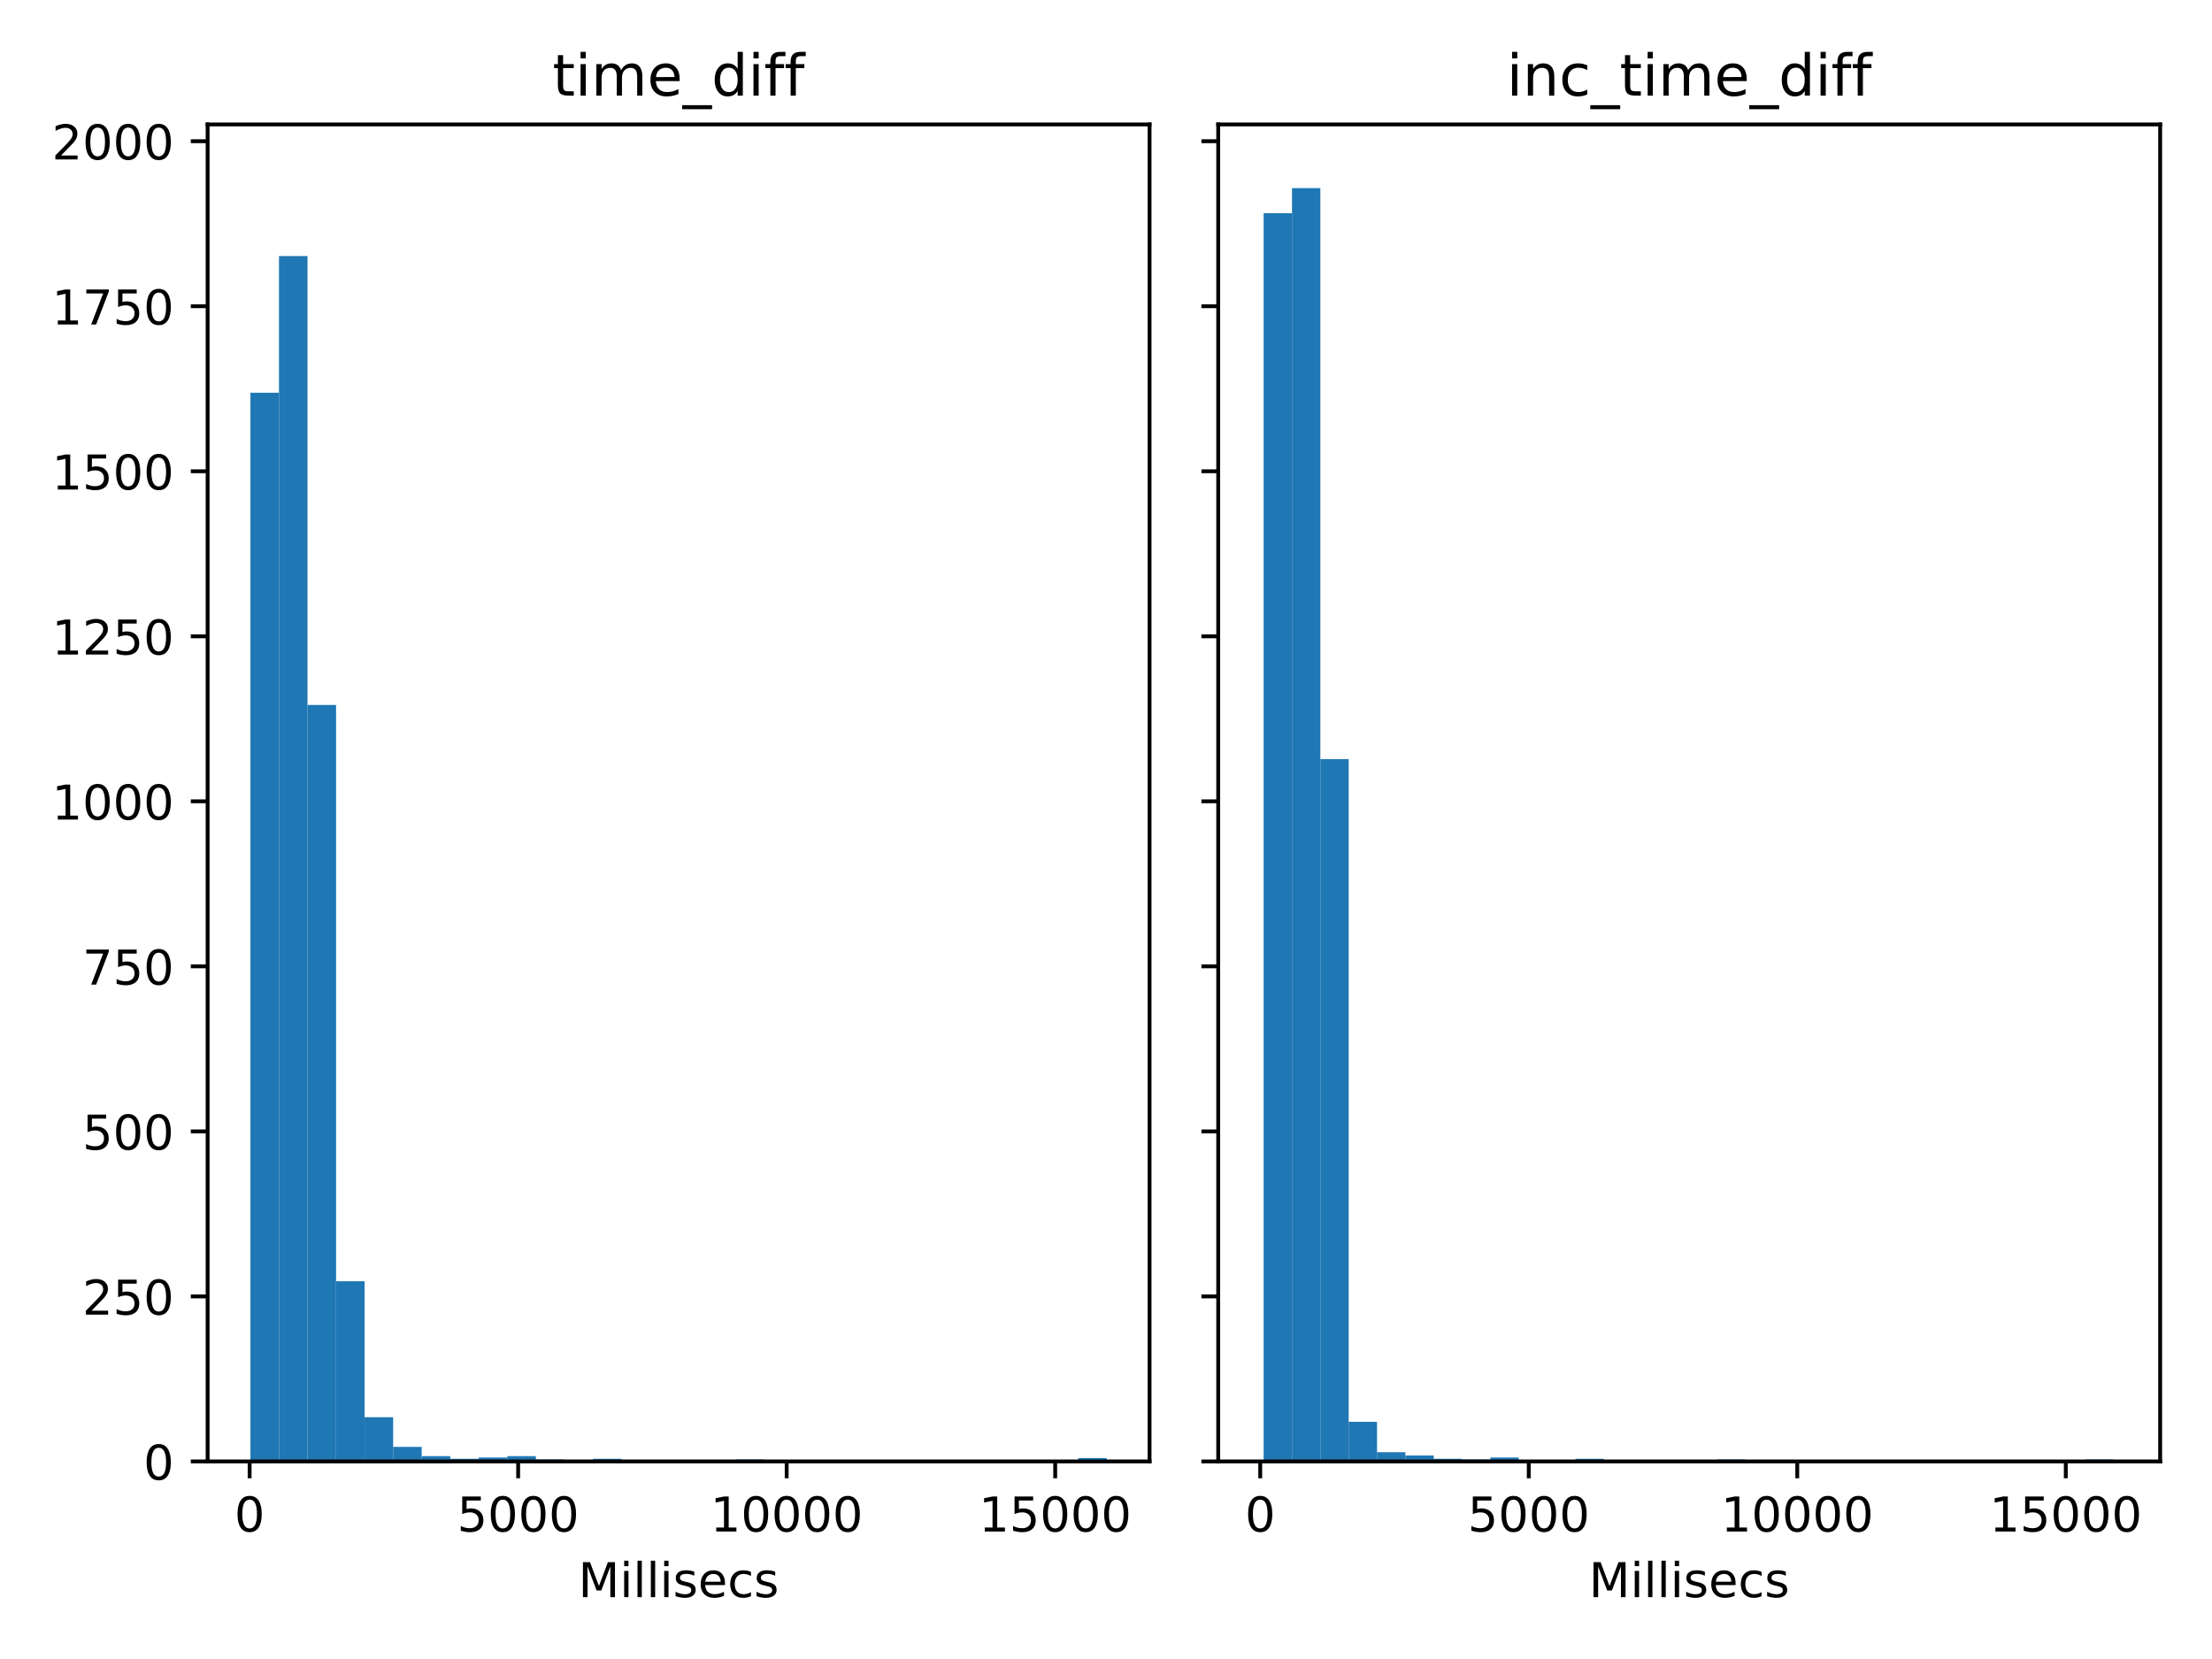 <?xml version="1.0" encoding="utf-8" standalone="no"?>
<!DOCTYPE svg PUBLIC "-//W3C//DTD SVG 1.1//EN"
  "http://www.w3.org/Graphics/SVG/1.1/DTD/svg11.dtd">
<!-- Created with matplotlib (https://matplotlib.org/) -->
<svg height="345.6pt" version="1.1" viewBox="0 0 460.8 345.6" width="460.8pt" xmlns="http://www.w3.org/2000/svg" xmlns:xlink="http://www.w3.org/1999/xlink">
 <defs>
  <style type="text/css">*{stroke-linecap:butt;stroke-linejoin:round;}</style>
 </defs>
 <g id="figure_1">
  <g id="patch_1">
   <path d="M 0 345.6 
L 460.8 345.6 
L 460.8 0 
L 0 0 
z
" style="fill:#ffffff;"/>
  </g>
  <g id="axes_1">
   <g id="patch_2">
    <path d="M 43.25 304.444 
L 239.475 304.444 
L 239.475 25.918 
L 43.25 25.918 
z
" style="fill:#ffffff;"/>
   </g>
   <g id="patch_3">
    <path clip-path="url(#p4905d17168)" d="M 52.169 304.444 
L 58.116 304.444 
L 58.116 81.81 
L 52.169 81.81 
z
" style="fill:#1f77b4;"/>
   </g>
   <g id="patch_4">
    <path clip-path="url(#p4905d17168)" d="M 58.116 304.444 
L 64.062 304.444 
L 64.062 53.345 
L 58.116 53.345 
z
" style="fill:#1f77b4;"/>
   </g>
   <g id="patch_5">
    <path clip-path="url(#p4905d17168)" d="M 64.062 304.444 
L 70.008 304.444 
L 70.008 146.854 
L 64.062 146.854 
z
" style="fill:#1f77b4;"/>
   </g>
   <g id="patch_6">
    <path clip-path="url(#p4905d17168)" d="M 70.008 304.444 
L 75.954 304.444 
L 75.954 266.903 
L 70.008 266.903 
z
" style="fill:#1f77b4;"/>
   </g>
   <g id="patch_7">
    <path clip-path="url(#p4905d17168)" d="M 75.954 304.444 
L 81.9 304.444 
L 81.9 295.23 
L 75.954 295.23 
z
" style="fill:#1f77b4;"/>
   </g>
   <g id="patch_8">
    <path clip-path="url(#p4905d17168)" d="M 81.9 304.444 
L 87.847 304.444 
L 87.847 301.418 
L 81.9 301.418 
z
" style="fill:#1f77b4;"/>
   </g>
   <g id="patch_9">
    <path clip-path="url(#p4905d17168)" d="M 87.847 304.444 
L 93.793 304.444 
L 93.793 303.344 
L 87.847 303.344 
z
" style="fill:#1f77b4;"/>
   </g>
   <g id="patch_10">
    <path clip-path="url(#p4905d17168)" d="M 93.793 304.444 
L 99.739 304.444 
L 99.739 303.894 
L 93.793 303.894 
z
" style="fill:#1f77b4;"/>
   </g>
   <g id="patch_11">
    <path clip-path="url(#p4905d17168)" d="M 99.739 304.444 
L 105.685 304.444 
L 105.685 303.619 
L 99.739 303.619 
z
" style="fill:#1f77b4;"/>
   </g>
   <g id="patch_12">
    <path clip-path="url(#p4905d17168)" d="M 105.685 304.444 
L 111.631 304.444 
L 111.631 303.344 
L 105.685 303.344 
z
" style="fill:#1f77b4;"/>
   </g>
   <g id="patch_13">
    <path clip-path="url(#p4905d17168)" d="M 111.631 304.444 
L 117.578 304.444 
L 117.578 304.031 
L 111.631 304.031 
z
" style="fill:#1f77b4;"/>
   </g>
   <g id="patch_14">
    <path clip-path="url(#p4905d17168)" d="M 117.578 304.444 
L 123.524 304.444 
L 123.524 304.306 
L 117.578 304.306 
z
" style="fill:#1f77b4;"/>
   </g>
   <g id="patch_15">
    <path clip-path="url(#p4905d17168)" d="M 123.524 304.444 
L 129.47 304.444 
L 129.47 303.894 
L 123.524 303.894 
z
" style="fill:#1f77b4;"/>
   </g>
   <g id="patch_16">
    <path clip-path="url(#p4905d17168)" d="M 129.47 304.444 
L 135.416 304.444 
L 135.416 304.444 
L 129.47 304.444 
z
" style="fill:#1f77b4;"/>
   </g>
   <g id="patch_17">
    <path clip-path="url(#p4905d17168)" d="M 135.416 304.444 
L 141.363 304.444 
L 141.363 304.444 
L 135.416 304.444 
z
" style="fill:#1f77b4;"/>
   </g>
   <g id="patch_18">
    <path clip-path="url(#p4905d17168)" d="M 141.363 304.444 
L 147.309 304.444 
L 147.309 304.444 
L 141.363 304.444 
z
" style="fill:#1f77b4;"/>
   </g>
   <g id="patch_19">
    <path clip-path="url(#p4905d17168)" d="M 147.309 304.444 
L 153.255 304.444 
L 153.255 304.169 
L 147.309 304.169 
z
" style="fill:#1f77b4;"/>
   </g>
   <g id="patch_20">
    <path clip-path="url(#p4905d17168)" d="M 153.255 304.444 
L 159.201 304.444 
L 159.201 304.031 
L 153.255 304.031 
z
" style="fill:#1f77b4;"/>
   </g>
   <g id="patch_21">
    <path clip-path="url(#p4905d17168)" d="M 159.201 304.444 
L 165.147 304.444 
L 165.147 304.306 
L 159.201 304.306 
z
" style="fill:#1f77b4;"/>
   </g>
   <g id="patch_22">
    <path clip-path="url(#p4905d17168)" d="M 165.147 304.444 
L 171.094 304.444 
L 171.094 304.444 
L 165.147 304.444 
z
" style="fill:#1f77b4;"/>
   </g>
   <g id="patch_23">
    <path clip-path="url(#p4905d17168)" d="M 171.094 304.444 
L 177.04 304.444 
L 177.04 304.444 
L 171.094 304.444 
z
" style="fill:#1f77b4;"/>
   </g>
   <g id="patch_24">
    <path clip-path="url(#p4905d17168)" d="M 177.04 304.444 
L 182.986 304.444 
L 182.986 304.306 
L 177.04 304.306 
z
" style="fill:#1f77b4;"/>
   </g>
   <g id="patch_25">
    <path clip-path="url(#p4905d17168)" d="M 182.986 304.444 
L 188.932 304.444 
L 188.932 304.444 
L 182.986 304.444 
z
" style="fill:#1f77b4;"/>
   </g>
   <g id="patch_26">
    <path clip-path="url(#p4905d17168)" d="M 188.932 304.444 
L 194.878 304.444 
L 194.878 304.444 
L 188.932 304.444 
z
" style="fill:#1f77b4;"/>
   </g>
   <g id="patch_27">
    <path clip-path="url(#p4905d17168)" d="M 194.878 304.444 
L 200.825 304.444 
L 200.825 304.444 
L 194.878 304.444 
z
" style="fill:#1f77b4;"/>
   </g>
   <g id="patch_28">
    <path clip-path="url(#p4905d17168)" d="M 200.825 304.444 
L 206.771 304.444 
L 206.771 304.444 
L 200.825 304.444 
z
" style="fill:#1f77b4;"/>
   </g>
   <g id="patch_29">
    <path clip-path="url(#p4905d17168)" d="M 206.771 304.444 
L 212.717 304.444 
L 212.717 304.306 
L 206.771 304.306 
z
" style="fill:#1f77b4;"/>
   </g>
   <g id="patch_30">
    <path clip-path="url(#p4905d17168)" d="M 212.717 304.444 
L 218.663 304.444 
L 218.663 304.444 
L 212.717 304.444 
z
" style="fill:#1f77b4;"/>
   </g>
   <g id="patch_31">
    <path clip-path="url(#p4905d17168)" d="M 218.663 304.444 
L 224.609 304.444 
L 224.609 304.444 
L 218.663 304.444 
z
" style="fill:#1f77b4;"/>
   </g>
   <g id="patch_32">
    <path clip-path="url(#p4905d17168)" d="M 224.609 304.444 
L 230.556 304.444 
L 230.556 303.756 
L 224.609 303.756 
z
" style="fill:#1f77b4;"/>
   </g>
   <g id="matplotlib.axis_1">
    <g id="xtick_1">
     <g id="line2d_1">
      <defs>
       <path d="M 0 0 
L 0 3.5 
" id="m70c98c3ec6" style="stroke:#000000;stroke-width:0.8;"/>
      </defs>
      <g>
       <use style="stroke:#000000;stroke-width:0.8;" x="52.002" xlink:href="#m70c98c3ec6" y="304.444"/>
      </g>
     </g>
     <g id="text_1">
      <!-- 0 -->
      <g transform="translate(48.82 319.042)scale(0.1 -0.1)">
       <defs>
        <path d="M 31.781 66.406 
Q 24.172 66.406 20.328 58.906 
Q 16.5 51.422 16.5 36.375 
Q 16.5 21.391 20.328 13.891 
Q 24.172 6.391 31.781 6.391 
Q 39.453 6.391 43.281 13.891 
Q 47.125 21.391 47.125 36.375 
Q 47.125 51.422 43.281 58.906 
Q 39.453 66.406 31.781 66.406 
z
M 31.781 74.219 
Q 44.047 74.219 50.516 64.516 
Q 56.984 54.828 56.984 36.375 
Q 56.984 17.969 50.516 8.266 
Q 44.047 -1.422 31.781 -1.422 
Q 19.531 -1.422 13.062 8.266 
Q 6.594 17.969 6.594 36.375 
Q 6.594 54.828 13.062 64.516 
Q 19.531 74.219 31.781 74.219 
z
" id="DejaVuSans-48"/>
       </defs>
       <use xlink:href="#DejaVuSans-48"/>
      </g>
     </g>
    </g>
    <g id="xtick_2">
     <g id="line2d_2">
      <g>
       <use style="stroke:#000000;stroke-width:0.8;" x="107.94" xlink:href="#m70c98c3ec6" y="304.444"/>
      </g>
     </g>
     <g id="text_2">
      <!-- 5000 -->
      <g transform="translate(95.215 319.042)scale(0.1 -0.1)">
       <defs>
        <path d="M 10.797 72.906 
L 49.516 72.906 
L 49.516 64.594 
L 19.828 64.594 
L 19.828 46.734 
Q 21.969 47.469 24.109 47.828 
Q 26.266 48.188 28.422 48.188 
Q 40.625 48.188 47.75 41.5 
Q 54.891 34.812 54.891 23.391 
Q 54.891 11.625 47.562 5.094 
Q 40.234 -1.422 26.906 -1.422 
Q 22.312 -1.422 17.547 -0.641 
Q 12.797 0.141 7.719 1.703 
L 7.719 11.625 
Q 12.109 9.234 16.797 8.062 
Q 21.484 6.891 26.703 6.891 
Q 35.156 6.891 40.078 11.328 
Q 45.016 15.766 45.016 23.391 
Q 45.016 31 40.078 35.438 
Q 35.156 39.891 26.703 39.891 
Q 22.75 39.891 18.812 39.016 
Q 14.891 38.141 10.797 36.281 
z
" id="DejaVuSans-53"/>
       </defs>
       <use xlink:href="#DejaVuSans-53"/>
       <use x="63.623" xlink:href="#DejaVuSans-48"/>
       <use x="127.246" xlink:href="#DejaVuSans-48"/>
       <use x="190.869" xlink:href="#DejaVuSans-48"/>
      </g>
     </g>
    </g>
    <g id="xtick_3">
     <g id="line2d_3">
      <g>
       <use style="stroke:#000000;stroke-width:0.8;" x="163.878" xlink:href="#m70c98c3ec6" y="304.444"/>
      </g>
     </g>
     <g id="text_3">
      <!-- 10000 -->
      <g transform="translate(147.971 319.042)scale(0.1 -0.1)">
       <defs>
        <path d="M 12.406 8.297 
L 28.516 8.297 
L 28.516 63.922 
L 10.984 60.406 
L 10.984 69.391 
L 28.422 72.906 
L 38.281 72.906 
L 38.281 8.297 
L 54.391 8.297 
L 54.391 0 
L 12.406 0 
z
" id="DejaVuSans-49"/>
       </defs>
       <use xlink:href="#DejaVuSans-49"/>
       <use x="63.623" xlink:href="#DejaVuSans-48"/>
       <use x="127.246" xlink:href="#DejaVuSans-48"/>
       <use x="190.869" xlink:href="#DejaVuSans-48"/>
       <use x="254.492" xlink:href="#DejaVuSans-48"/>
      </g>
     </g>
    </g>
    <g id="xtick_4">
     <g id="line2d_4">
      <g>
       <use style="stroke:#000000;stroke-width:0.8;" x="219.816" xlink:href="#m70c98c3ec6" y="304.444"/>
      </g>
     </g>
     <g id="text_4">
      <!-- 15000 -->
      <g transform="translate(203.909 319.042)scale(0.1 -0.1)">
       <use xlink:href="#DejaVuSans-49"/>
       <use x="63.623" xlink:href="#DejaVuSans-53"/>
       <use x="127.246" xlink:href="#DejaVuSans-48"/>
       <use x="190.869" xlink:href="#DejaVuSans-48"/>
       <use x="254.492" xlink:href="#DejaVuSans-48"/>
      </g>
     </g>
    </g>
    <g id="text_5">
     <!-- Millisecs -->
     <g transform="translate(120.457 332.72)scale(0.1 -0.1)">
      <defs>
       <path d="M 9.812 72.906 
L 24.516 72.906 
L 43.109 23.297 
L 61.812 72.906 
L 76.516 72.906 
L 76.516 0 
L 66.891 0 
L 66.891 64.016 
L 48.094 14.016 
L 38.188 14.016 
L 19.391 64.016 
L 19.391 0 
L 9.812 0 
z
" id="DejaVuSans-77"/>
       <path d="M 9.422 54.688 
L 18.406 54.688 
L 18.406 0 
L 9.422 0 
z
M 9.422 75.984 
L 18.406 75.984 
L 18.406 64.594 
L 9.422 64.594 
z
" id="DejaVuSans-105"/>
       <path d="M 9.422 75.984 
L 18.406 75.984 
L 18.406 0 
L 9.422 0 
z
" id="DejaVuSans-108"/>
       <path d="M 44.281 53.078 
L 44.281 44.578 
Q 40.484 46.531 36.375 47.5 
Q 32.281 48.484 27.875 48.484 
Q 21.188 48.484 17.844 46.438 
Q 14.5 44.391 14.5 40.281 
Q 14.5 37.156 16.891 35.375 
Q 19.281 33.594 26.516 31.984 
L 29.594 31.297 
Q 39.156 29.25 43.188 25.516 
Q 47.219 21.781 47.219 15.094 
Q 47.219 7.469 41.188 3.016 
Q 35.156 -1.422 24.609 -1.422 
Q 20.219 -1.422 15.453 -0.562 
Q 10.688 0.297 5.422 2 
L 5.422 11.281 
Q 10.406 8.688 15.234 7.391 
Q 20.062 6.109 24.812 6.109 
Q 31.156 6.109 34.562 8.281 
Q 37.984 10.453 37.984 14.406 
Q 37.984 18.062 35.516 20.016 
Q 33.062 21.969 24.703 23.781 
L 21.578 24.516 
Q 13.234 26.266 9.516 29.906 
Q 5.812 33.547 5.812 39.891 
Q 5.812 47.609 11.281 51.797 
Q 16.75 56 26.812 56 
Q 31.781 56 36.172 55.266 
Q 40.578 54.547 44.281 53.078 
z
" id="DejaVuSans-115"/>
       <path d="M 56.203 29.594 
L 56.203 25.203 
L 14.891 25.203 
Q 15.484 15.922 20.484 11.062 
Q 25.484 6.203 34.422 6.203 
Q 39.594 6.203 44.453 7.469 
Q 49.312 8.734 54.109 11.281 
L 54.109 2.781 
Q 49.266 0.734 44.188 -0.344 
Q 39.109 -1.422 33.891 -1.422 
Q 20.797 -1.422 13.156 6.188 
Q 5.516 13.812 5.516 26.812 
Q 5.516 40.234 12.766 48.109 
Q 20.016 56 32.328 56 
Q 43.359 56 49.781 48.891 
Q 56.203 41.797 56.203 29.594 
z
M 47.219 32.234 
Q 47.125 39.594 43.094 43.984 
Q 39.062 48.391 32.422 48.391 
Q 24.906 48.391 20.391 44.141 
Q 15.875 39.891 15.188 32.172 
z
" id="DejaVuSans-101"/>
       <path d="M 48.781 52.594 
L 48.781 44.188 
Q 44.969 46.297 41.141 47.344 
Q 37.312 48.391 33.406 48.391 
Q 24.656 48.391 19.812 42.844 
Q 14.984 37.312 14.984 27.297 
Q 14.984 17.281 19.812 11.734 
Q 24.656 6.203 33.406 6.203 
Q 37.312 6.203 41.141 7.25 
Q 44.969 8.297 48.781 10.406 
L 48.781 2.094 
Q 45.016 0.344 40.984 -0.531 
Q 36.969 -1.422 32.422 -1.422 
Q 20.062 -1.422 12.781 6.344 
Q 5.516 14.109 5.516 27.297 
Q 5.516 40.672 12.859 48.328 
Q 20.219 56 33.016 56 
Q 37.156 56 41.109 55.141 
Q 45.062 54.297 48.781 52.594 
z
" id="DejaVuSans-99"/>
      </defs>
      <use xlink:href="#DejaVuSans-77"/>
      <use x="86.279" xlink:href="#DejaVuSans-105"/>
      <use x="114.062" xlink:href="#DejaVuSans-108"/>
      <use x="141.846" xlink:href="#DejaVuSans-108"/>
      <use x="169.629" xlink:href="#DejaVuSans-105"/>
      <use x="197.412" xlink:href="#DejaVuSans-115"/>
      <use x="249.512" xlink:href="#DejaVuSans-101"/>
      <use x="311.035" xlink:href="#DejaVuSans-99"/>
      <use x="366.016" xlink:href="#DejaVuSans-115"/>
     </g>
    </g>
   </g>
   <g id="matplotlib.axis_2">
    <g id="ytick_1">
     <g id="line2d_5">
      <defs>
       <path d="M 0 0 
L -3.5 0 
" id="me4b1d1e80f" style="stroke:#000000;stroke-width:0.8;"/>
      </defs>
      <g>
       <use style="stroke:#000000;stroke-width:0.8;" x="43.25" xlink:href="#me4b1d1e80f" y="304.444"/>
      </g>
     </g>
     <g id="text_6">
      <!-- 0 -->
      <g transform="translate(29.887 308.243)scale(0.1 -0.1)">
       <use xlink:href="#DejaVuSans-48"/>
      </g>
     </g>
    </g>
    <g id="ytick_2">
     <g id="line2d_6">
      <g>
       <use style="stroke:#000000;stroke-width:0.8;" x="43.25" xlink:href="#me4b1d1e80f" y="270.066"/>
      </g>
     </g>
     <g id="text_7">
      <!-- 250 -->
      <g transform="translate(17.163 273.865)scale(0.1 -0.1)">
       <defs>
        <path d="M 19.188 8.297 
L 53.609 8.297 
L 53.609 0 
L 7.328 0 
L 7.328 8.297 
Q 12.938 14.109 22.625 23.891 
Q 32.328 33.688 34.812 36.531 
Q 39.547 41.844 41.422 45.531 
Q 43.312 49.219 43.312 52.781 
Q 43.312 58.594 39.234 62.25 
Q 35.156 65.922 28.609 65.922 
Q 23.969 65.922 18.812 64.312 
Q 13.672 62.703 7.812 59.422 
L 7.812 69.391 
Q 13.766 71.781 18.938 73 
Q 24.125 74.219 28.422 74.219 
Q 39.75 74.219 46.484 68.547 
Q 53.219 62.891 53.219 53.422 
Q 53.219 48.922 51.531 44.891 
Q 49.859 40.875 45.406 35.406 
Q 44.188 33.984 37.641 27.219 
Q 31.109 20.453 19.188 8.297 
z
" id="DejaVuSans-50"/>
       </defs>
       <use xlink:href="#DejaVuSans-50"/>
       <use x="63.623" xlink:href="#DejaVuSans-53"/>
       <use x="127.246" xlink:href="#DejaVuSans-48"/>
      </g>
     </g>
    </g>
    <g id="ytick_3">
     <g id="line2d_7">
      <g>
       <use style="stroke:#000000;stroke-width:0.8;" x="43.25" xlink:href="#me4b1d1e80f" y="235.687"/>
      </g>
     </g>
     <g id="text_8">
      <!-- 500 -->
      <g transform="translate(17.163 239.486)scale(0.1 -0.1)">
       <use xlink:href="#DejaVuSans-53"/>
       <use x="63.623" xlink:href="#DejaVuSans-48"/>
       <use x="127.246" xlink:href="#DejaVuSans-48"/>
      </g>
     </g>
    </g>
    <g id="ytick_4">
     <g id="line2d_8">
      <g>
       <use style="stroke:#000000;stroke-width:0.8;" x="43.25" xlink:href="#me4b1d1e80f" y="201.309"/>
      </g>
     </g>
     <g id="text_9">
      <!-- 750 -->
      <g transform="translate(17.163 205.108)scale(0.1 -0.1)">
       <defs>
        <path d="M 8.203 72.906 
L 55.078 72.906 
L 55.078 68.703 
L 28.609 0 
L 18.312 0 
L 43.219 64.594 
L 8.203 64.594 
z
" id="DejaVuSans-55"/>
       </defs>
       <use xlink:href="#DejaVuSans-55"/>
       <use x="63.623" xlink:href="#DejaVuSans-53"/>
       <use x="127.246" xlink:href="#DejaVuSans-48"/>
      </g>
     </g>
    </g>
    <g id="ytick_5">
     <g id="line2d_9">
      <g>
       <use style="stroke:#000000;stroke-width:0.8;" x="43.25" xlink:href="#me4b1d1e80f" y="166.931"/>
      </g>
     </g>
     <g id="text_10">
      <!-- 1000 -->
      <g transform="translate(10.8 170.73)scale(0.1 -0.1)">
       <use xlink:href="#DejaVuSans-49"/>
       <use x="63.623" xlink:href="#DejaVuSans-48"/>
       <use x="127.246" xlink:href="#DejaVuSans-48"/>
       <use x="190.869" xlink:href="#DejaVuSans-48"/>
      </g>
     </g>
    </g>
    <g id="ytick_6">
     <g id="line2d_10">
      <g>
       <use style="stroke:#000000;stroke-width:0.8;" x="43.25" xlink:href="#me4b1d1e80f" y="132.553"/>
      </g>
     </g>
     <g id="text_11">
      <!-- 1250 -->
      <g transform="translate(10.8 136.352)scale(0.1 -0.1)">
       <use xlink:href="#DejaVuSans-49"/>
       <use x="63.623" xlink:href="#DejaVuSans-50"/>
       <use x="127.246" xlink:href="#DejaVuSans-53"/>
       <use x="190.869" xlink:href="#DejaVuSans-48"/>
      </g>
     </g>
    </g>
    <g id="ytick_7">
     <g id="line2d_11">
      <g>
       <use style="stroke:#000000;stroke-width:0.8;" x="43.25" xlink:href="#me4b1d1e80f" y="98.174"/>
      </g>
     </g>
     <g id="text_12">
      <!-- 1500 -->
      <g transform="translate(10.8 101.974)scale(0.1 -0.1)">
       <use xlink:href="#DejaVuSans-49"/>
       <use x="63.623" xlink:href="#DejaVuSans-53"/>
       <use x="127.246" xlink:href="#DejaVuSans-48"/>
       <use x="190.869" xlink:href="#DejaVuSans-48"/>
      </g>
     </g>
    </g>
    <g id="ytick_8">
     <g id="line2d_12">
      <g>
       <use style="stroke:#000000;stroke-width:0.8;" x="43.25" xlink:href="#me4b1d1e80f" y="63.796"/>
      </g>
     </g>
     <g id="text_13">
      <!-- 1750 -->
      <g transform="translate(10.8 67.595)scale(0.1 -0.1)">
       <use xlink:href="#DejaVuSans-49"/>
       <use x="63.623" xlink:href="#DejaVuSans-55"/>
       <use x="127.246" xlink:href="#DejaVuSans-53"/>
       <use x="190.869" xlink:href="#DejaVuSans-48"/>
      </g>
     </g>
    </g>
    <g id="ytick_9">
     <g id="line2d_13">
      <g>
       <use style="stroke:#000000;stroke-width:0.8;" x="43.25" xlink:href="#me4b1d1e80f" y="29.418"/>
      </g>
     </g>
     <g id="text_14">
      <!-- 2000 -->
      <g transform="translate(10.8 33.217)scale(0.1 -0.1)">
       <use xlink:href="#DejaVuSans-50"/>
       <use x="63.623" xlink:href="#DejaVuSans-48"/>
       <use x="127.246" xlink:href="#DejaVuSans-48"/>
       <use x="190.869" xlink:href="#DejaVuSans-48"/>
      </g>
     </g>
    </g>
   </g>
   <g id="patch_33">
    <path d="M 43.25 304.444 
L 43.25 25.918 
" style="fill:none;stroke:#000000;stroke-linecap:square;stroke-linejoin:miter;stroke-width:0.8;"/>
   </g>
   <g id="patch_34">
    <path d="M 239.475 304.444 
L 239.475 25.918 
" style="fill:none;stroke:#000000;stroke-linecap:square;stroke-linejoin:miter;stroke-width:0.8;"/>
   </g>
   <g id="patch_35">
    <path d="M 43.25 304.444 
L 239.475 304.444 
" style="fill:none;stroke:#000000;stroke-linecap:square;stroke-linejoin:miter;stroke-width:0.8;"/>
   </g>
   <g id="patch_36">
    <path d="M 43.25 25.918 
L 239.475 25.918 
" style="fill:none;stroke:#000000;stroke-linecap:square;stroke-linejoin:miter;stroke-width:0.8;"/>
   </g>
   <g id="text_15">
    <!-- time_diff -->
    <g transform="translate(115.107 19.918)scale(0.12 -0.12)">
     <defs>
      <path d="M 18.312 70.219 
L 18.312 54.688 
L 36.812 54.688 
L 36.812 47.703 
L 18.312 47.703 
L 18.312 18.016 
Q 18.312 11.328 20.141 9.422 
Q 21.969 7.516 27.594 7.516 
L 36.812 7.516 
L 36.812 0 
L 27.594 0 
Q 17.188 0 13.234 3.875 
Q 9.281 7.766 9.281 18.016 
L 9.281 47.703 
L 2.688 47.703 
L 2.688 54.688 
L 9.281 54.688 
L 9.281 70.219 
z
" id="DejaVuSans-116"/>
      <path d="M 52 44.188 
Q 55.375 50.25 60.062 53.125 
Q 64.75 56 71.094 56 
Q 79.641 56 84.281 50.016 
Q 88.922 44.047 88.922 33.016 
L 88.922 0 
L 79.891 0 
L 79.891 32.719 
Q 79.891 40.578 77.094 44.375 
Q 74.312 48.188 68.609 48.188 
Q 61.625 48.188 57.562 43.547 
Q 53.516 38.922 53.516 30.906 
L 53.516 0 
L 44.484 0 
L 44.484 32.719 
Q 44.484 40.625 41.703 44.406 
Q 38.922 48.188 33.109 48.188 
Q 26.219 48.188 22.156 43.531 
Q 18.109 38.875 18.109 30.906 
L 18.109 0 
L 9.078 0 
L 9.078 54.688 
L 18.109 54.688 
L 18.109 46.188 
Q 21.188 51.219 25.484 53.609 
Q 29.781 56 35.688 56 
Q 41.656 56 45.828 52.969 
Q 50 49.953 52 44.188 
z
" id="DejaVuSans-109"/>
      <path d="M 50.984 -16.609 
L 50.984 -23.578 
L -0.984 -23.578 
L -0.984 -16.609 
z
" id="DejaVuSans-95"/>
      <path d="M 45.406 46.391 
L 45.406 75.984 
L 54.391 75.984 
L 54.391 0 
L 45.406 0 
L 45.406 8.203 
Q 42.578 3.328 38.25 0.953 
Q 33.938 -1.422 27.875 -1.422 
Q 17.969 -1.422 11.734 6.484 
Q 5.516 14.406 5.516 27.297 
Q 5.516 40.188 11.734 48.094 
Q 17.969 56 27.875 56 
Q 33.938 56 38.25 53.625 
Q 42.578 51.266 45.406 46.391 
z
M 14.797 27.297 
Q 14.797 17.391 18.875 11.75 
Q 22.953 6.109 30.078 6.109 
Q 37.203 6.109 41.297 11.75 
Q 45.406 17.391 45.406 27.297 
Q 45.406 37.203 41.297 42.844 
Q 37.203 48.484 30.078 48.484 
Q 22.953 48.484 18.875 42.844 
Q 14.797 37.203 14.797 27.297 
z
" id="DejaVuSans-100"/>
      <path d="M 37.109 75.984 
L 37.109 68.5 
L 28.516 68.5 
Q 23.688 68.5 21.797 66.547 
Q 19.922 64.594 19.922 59.516 
L 19.922 54.688 
L 34.719 54.688 
L 34.719 47.703 
L 19.922 47.703 
L 19.922 0 
L 10.891 0 
L 10.891 47.703 
L 2.297 47.703 
L 2.297 54.688 
L 10.891 54.688 
L 10.891 58.5 
Q 10.891 67.625 15.141 71.797 
Q 19.391 75.984 28.609 75.984 
z
" id="DejaVuSans-102"/>
     </defs>
     <use xlink:href="#DejaVuSans-116"/>
     <use x="39.209" xlink:href="#DejaVuSans-105"/>
     <use x="66.992" xlink:href="#DejaVuSans-109"/>
     <use x="164.404" xlink:href="#DejaVuSans-101"/>
     <use x="225.928" xlink:href="#DejaVuSans-95"/>
     <use x="275.928" xlink:href="#DejaVuSans-100"/>
     <use x="339.404" xlink:href="#DejaVuSans-105"/>
     <use x="367.188" xlink:href="#DejaVuSans-102"/>
     <use x="402.393" xlink:href="#DejaVuSans-102"/>
    </g>
   </g>
  </g>
  <g id="axes_2">
   <g id="patch_37">
    <path d="M 253.775 304.444 
L 450 304.444 
L 450 25.918 
L 253.775 25.918 
z
" style="fill:#ffffff;"/>
   </g>
   <g id="patch_38">
    <path clip-path="url(#p18788e9a67)" d="M 263.243 304.444 
L 269.147 304.444 
L 269.147 44.407 
L 263.243 44.407 
z
" style="fill:#1f77b4;"/>
   </g>
   <g id="patch_39">
    <path clip-path="url(#p18788e9a67)" d="M 269.147 304.444 
L 275.051 304.444 
L 275.051 39.181 
L 269.147 39.181 
z
" style="fill:#1f77b4;"/>
   </g>
   <g id="patch_40">
    <path clip-path="url(#p18788e9a67)" d="M 275.051 304.444 
L 280.955 304.444 
L 280.955 158.13 
L 275.051 158.13 
z
" style="fill:#1f77b4;"/>
   </g>
   <g id="patch_41">
    <path clip-path="url(#p18788e9a67)" d="M 280.955 304.444 
L 286.859 304.444 
L 286.859 296.193 
L 280.955 296.193 
z
" style="fill:#1f77b4;"/>
   </g>
   <g id="patch_42">
    <path clip-path="url(#p18788e9a67)" d="M 286.859 304.444 
L 292.763 304.444 
L 292.763 302.519 
L 286.859 302.519 
z
" style="fill:#1f77b4;"/>
   </g>
   <g id="patch_43">
    <path clip-path="url(#p18788e9a67)" d="M 292.763 304.444 
L 298.667 304.444 
L 298.667 303.206 
L 292.763 303.206 
z
" style="fill:#1f77b4;"/>
   </g>
   <g id="patch_44">
    <path clip-path="url(#p18788e9a67)" d="M 298.667 304.444 
L 304.571 304.444 
L 304.571 303.894 
L 298.667 303.894 
z
" style="fill:#1f77b4;"/>
   </g>
   <g id="patch_45">
    <path clip-path="url(#p18788e9a67)" d="M 304.571 304.444 
L 310.475 304.444 
L 310.475 304.031 
L 304.571 304.031 
z
" style="fill:#1f77b4;"/>
   </g>
   <g id="patch_46">
    <path clip-path="url(#p18788e9a67)" d="M 310.475 304.444 
L 316.379 304.444 
L 316.379 303.619 
L 310.475 303.619 
z
" style="fill:#1f77b4;"/>
   </g>
   <g id="patch_47">
    <path clip-path="url(#p18788e9a67)" d="M 316.379 304.444 
L 322.283 304.444 
L 322.283 304.169 
L 316.379 304.169 
z
" style="fill:#1f77b4;"/>
   </g>
   <g id="patch_48">
    <path clip-path="url(#p18788e9a67)" d="M 322.283 304.444 
L 328.187 304.444 
L 328.187 304.444 
L 322.283 304.444 
z
" style="fill:#1f77b4;"/>
   </g>
   <g id="patch_49">
    <path clip-path="url(#p18788e9a67)" d="M 328.187 304.444 
L 334.091 304.444 
L 334.091 303.894 
L 328.187 303.894 
z
" style="fill:#1f77b4;"/>
   </g>
   <g id="patch_50">
    <path clip-path="url(#p18788e9a67)" d="M 334.091 304.444 
L 339.995 304.444 
L 339.995 304.306 
L 334.091 304.306 
z
" style="fill:#1f77b4;"/>
   </g>
   <g id="patch_51">
    <path clip-path="url(#p18788e9a67)" d="M 339.995 304.444 
L 345.9 304.444 
L 345.9 304.306 
L 339.995 304.306 
z
" style="fill:#1f77b4;"/>
   </g>
   <g id="patch_52">
    <path clip-path="url(#p18788e9a67)" d="M 345.9 304.444 
L 351.804 304.444 
L 351.804 304.444 
L 345.9 304.444 
z
" style="fill:#1f77b4;"/>
   </g>
   <g id="patch_53">
    <path clip-path="url(#p18788e9a67)" d="M 351.804 304.444 
L 357.708 304.444 
L 357.708 304.306 
L 351.804 304.306 
z
" style="fill:#1f77b4;"/>
   </g>
   <g id="patch_54">
    <path clip-path="url(#p18788e9a67)" d="M 357.708 304.444 
L 363.612 304.444 
L 363.612 304.031 
L 357.708 304.031 
z
" style="fill:#1f77b4;"/>
   </g>
   <g id="patch_55">
    <path clip-path="url(#p18788e9a67)" d="M 363.612 304.444 
L 369.516 304.444 
L 369.516 304.169 
L 363.612 304.169 
z
" style="fill:#1f77b4;"/>
   </g>
   <g id="patch_56">
    <path clip-path="url(#p18788e9a67)" d="M 369.516 304.444 
L 375.42 304.444 
L 375.42 304.444 
L 369.516 304.444 
z
" style="fill:#1f77b4;"/>
   </g>
   <g id="patch_57">
    <path clip-path="url(#p18788e9a67)" d="M 375.42 304.444 
L 381.324 304.444 
L 381.324 304.444 
L 375.42 304.444 
z
" style="fill:#1f77b4;"/>
   </g>
   <g id="patch_58">
    <path clip-path="url(#p18788e9a67)" d="M 381.324 304.444 
L 387.228 304.444 
L 387.228 304.444 
L 381.324 304.444 
z
" style="fill:#1f77b4;"/>
   </g>
   <g id="patch_59">
    <path clip-path="url(#p18788e9a67)" d="M 387.228 304.444 
L 393.132 304.444 
L 393.132 304.444 
L 387.228 304.444 
z
" style="fill:#1f77b4;"/>
   </g>
   <g id="patch_60">
    <path clip-path="url(#p18788e9a67)" d="M 393.132 304.444 
L 399.036 304.444 
L 399.036 304.444 
L 393.132 304.444 
z
" style="fill:#1f77b4;"/>
   </g>
   <g id="patch_61">
    <path clip-path="url(#p18788e9a67)" d="M 399.036 304.444 
L 404.94 304.444 
L 404.94 304.444 
L 399.036 304.444 
z
" style="fill:#1f77b4;"/>
   </g>
   <g id="patch_62">
    <path clip-path="url(#p18788e9a67)" d="M 404.94 304.444 
L 410.844 304.444 
L 410.844 304.444 
L 404.94 304.444 
z
" style="fill:#1f77b4;"/>
   </g>
   <g id="patch_63">
    <path clip-path="url(#p18788e9a67)" d="M 410.844 304.444 
L 416.748 304.444 
L 416.748 304.306 
L 410.844 304.306 
z
" style="fill:#1f77b4;"/>
   </g>
   <g id="patch_64">
    <path clip-path="url(#p18788e9a67)" d="M 416.748 304.444 
L 422.652 304.444 
L 422.652 304.444 
L 416.748 304.444 
z
" style="fill:#1f77b4;"/>
   </g>
   <g id="patch_65">
    <path clip-path="url(#p18788e9a67)" d="M 422.652 304.444 
L 428.557 304.444 
L 428.557 304.444 
L 422.652 304.444 
z
" style="fill:#1f77b4;"/>
   </g>
   <g id="patch_66">
    <path clip-path="url(#p18788e9a67)" d="M 428.557 304.444 
L 434.461 304.444 
L 434.461 304.169 
L 428.557 304.169 
z
" style="fill:#1f77b4;"/>
   </g>
   <g id="patch_67">
    <path clip-path="url(#p18788e9a67)" d="M 434.461 304.444 
L 440.365 304.444 
L 440.365 304.031 
L 434.461 304.031 
z
" style="fill:#1f77b4;"/>
   </g>
   <g id="matplotlib.axis_3">
    <g id="xtick_5">
     <g id="line2d_14">
      <g>
       <use style="stroke:#000000;stroke-width:0.8;" x="262.527" xlink:href="#m70c98c3ec6" y="304.444"/>
      </g>
     </g>
     <g id="text_16">
      <!-- 0 -->
      <g transform="translate(259.345 319.042)scale(0.1 -0.1)">
       <use xlink:href="#DejaVuSans-48"/>
      </g>
     </g>
    </g>
    <g id="xtick_6">
     <g id="line2d_15">
      <g>
       <use style="stroke:#000000;stroke-width:0.8;" x="318.465" xlink:href="#m70c98c3ec6" y="304.444"/>
      </g>
     </g>
     <g id="text_17">
      <!-- 5000 -->
      <g transform="translate(305.74 319.042)scale(0.1 -0.1)">
       <use xlink:href="#DejaVuSans-53"/>
       <use x="63.623" xlink:href="#DejaVuSans-48"/>
       <use x="127.246" xlink:href="#DejaVuSans-48"/>
       <use x="190.869" xlink:href="#DejaVuSans-48"/>
      </g>
     </g>
    </g>
    <g id="xtick_7">
     <g id="line2d_16">
      <g>
       <use style="stroke:#000000;stroke-width:0.8;" x="374.403" xlink:href="#m70c98c3ec6" y="304.444"/>
      </g>
     </g>
     <g id="text_18">
      <!-- 10000 -->
      <g transform="translate(358.496 319.042)scale(0.1 -0.1)">
       <use xlink:href="#DejaVuSans-49"/>
       <use x="63.623" xlink:href="#DejaVuSans-48"/>
       <use x="127.246" xlink:href="#DejaVuSans-48"/>
       <use x="190.869" xlink:href="#DejaVuSans-48"/>
       <use x="254.492" xlink:href="#DejaVuSans-48"/>
      </g>
     </g>
    </g>
    <g id="xtick_8">
     <g id="line2d_17">
      <g>
       <use style="stroke:#000000;stroke-width:0.8;" x="430.341" xlink:href="#m70c98c3ec6" y="304.444"/>
      </g>
     </g>
     <g id="text_19">
      <!-- 15000 -->
      <g transform="translate(414.434 319.042)scale(0.1 -0.1)">
       <use xlink:href="#DejaVuSans-49"/>
       <use x="63.623" xlink:href="#DejaVuSans-53"/>
       <use x="127.246" xlink:href="#DejaVuSans-48"/>
       <use x="190.869" xlink:href="#DejaVuSans-48"/>
       <use x="254.492" xlink:href="#DejaVuSans-48"/>
      </g>
     </g>
    </g>
    <g id="text_20">
     <!-- Millisecs -->
     <g transform="translate(330.982 332.72)scale(0.1 -0.1)">
      <use xlink:href="#DejaVuSans-77"/>
      <use x="86.279" xlink:href="#DejaVuSans-105"/>
      <use x="114.062" xlink:href="#DejaVuSans-108"/>
      <use x="141.846" xlink:href="#DejaVuSans-108"/>
      <use x="169.629" xlink:href="#DejaVuSans-105"/>
      <use x="197.412" xlink:href="#DejaVuSans-115"/>
      <use x="249.512" xlink:href="#DejaVuSans-101"/>
      <use x="311.035" xlink:href="#DejaVuSans-99"/>
      <use x="366.016" xlink:href="#DejaVuSans-115"/>
     </g>
    </g>
   </g>
   <g id="matplotlib.axis_4">
    <g id="ytick_10">
     <g id="line2d_18">
      <g>
       <use style="stroke:#000000;stroke-width:0.8;" x="253.775" xlink:href="#me4b1d1e80f" y="304.444"/>
      </g>
     </g>
    </g>
    <g id="ytick_11">
     <g id="line2d_19">
      <g>
       <use style="stroke:#000000;stroke-width:0.8;" x="253.775" xlink:href="#me4b1d1e80f" y="270.066"/>
      </g>
     </g>
    </g>
    <g id="ytick_12">
     <g id="line2d_20">
      <g>
       <use style="stroke:#000000;stroke-width:0.8;" x="253.775" xlink:href="#me4b1d1e80f" y="235.687"/>
      </g>
     </g>
    </g>
    <g id="ytick_13">
     <g id="line2d_21">
      <g>
       <use style="stroke:#000000;stroke-width:0.8;" x="253.775" xlink:href="#me4b1d1e80f" y="201.309"/>
      </g>
     </g>
    </g>
    <g id="ytick_14">
     <g id="line2d_22">
      <g>
       <use style="stroke:#000000;stroke-width:0.8;" x="253.775" xlink:href="#me4b1d1e80f" y="166.931"/>
      </g>
     </g>
    </g>
    <g id="ytick_15">
     <g id="line2d_23">
      <g>
       <use style="stroke:#000000;stroke-width:0.8;" x="253.775" xlink:href="#me4b1d1e80f" y="132.553"/>
      </g>
     </g>
    </g>
    <g id="ytick_16">
     <g id="line2d_24">
      <g>
       <use style="stroke:#000000;stroke-width:0.8;" x="253.775" xlink:href="#me4b1d1e80f" y="98.174"/>
      </g>
     </g>
    </g>
    <g id="ytick_17">
     <g id="line2d_25">
      <g>
       <use style="stroke:#000000;stroke-width:0.8;" x="253.775" xlink:href="#me4b1d1e80f" y="63.796"/>
      </g>
     </g>
    </g>
    <g id="ytick_18">
     <g id="line2d_26">
      <g>
       <use style="stroke:#000000;stroke-width:0.8;" x="253.775" xlink:href="#me4b1d1e80f" y="29.418"/>
      </g>
     </g>
    </g>
   </g>
   <g id="patch_68">
    <path d="M 253.775 304.444 
L 253.775 25.918 
" style="fill:none;stroke:#000000;stroke-linecap:square;stroke-linejoin:miter;stroke-width:0.8;"/>
   </g>
   <g id="patch_69">
    <path d="M 450 304.444 
L 450 25.918 
" style="fill:none;stroke:#000000;stroke-linecap:square;stroke-linejoin:miter;stroke-width:0.8;"/>
   </g>
   <g id="patch_70">
    <path d="M 253.775 304.444 
L 450 304.444 
" style="fill:none;stroke:#000000;stroke-linecap:square;stroke-linejoin:miter;stroke-width:0.8;"/>
   </g>
   <g id="patch_71">
    <path d="M 253.775 25.918 
L 450 25.918 
" style="fill:none;stroke:#000000;stroke-linecap:square;stroke-linejoin:miter;stroke-width:0.8;"/>
   </g>
   <g id="text_21">
    <!-- inc_time_diff -->
    <g transform="translate(313.863 19.918)scale(0.12 -0.12)">
     <defs>
      <path d="M 54.891 33.016 
L 54.891 0 
L 45.906 0 
L 45.906 32.719 
Q 45.906 40.484 42.875 44.328 
Q 39.844 48.188 33.797 48.188 
Q 26.516 48.188 22.312 43.547 
Q 18.109 38.922 18.109 30.906 
L 18.109 0 
L 9.078 0 
L 9.078 54.688 
L 18.109 54.688 
L 18.109 46.188 
Q 21.344 51.125 25.703 53.562 
Q 30.078 56 35.797 56 
Q 45.219 56 50.047 50.172 
Q 54.891 44.344 54.891 33.016 
z
" id="DejaVuSans-110"/>
     </defs>
     <use xlink:href="#DejaVuSans-105"/>
     <use x="27.783" xlink:href="#DejaVuSans-110"/>
     <use x="91.162" xlink:href="#DejaVuSans-99"/>
     <use x="146.143" xlink:href="#DejaVuSans-95"/>
     <use x="196.143" xlink:href="#DejaVuSans-116"/>
     <use x="235.352" xlink:href="#DejaVuSans-105"/>
     <use x="263.135" xlink:href="#DejaVuSans-109"/>
     <use x="360.547" xlink:href="#DejaVuSans-101"/>
     <use x="422.07" xlink:href="#DejaVuSans-95"/>
     <use x="472.07" xlink:href="#DejaVuSans-100"/>
     <use x="535.547" xlink:href="#DejaVuSans-105"/>
     <use x="563.33" xlink:href="#DejaVuSans-102"/>
     <use x="598.535" xlink:href="#DejaVuSans-102"/>
    </g>
   </g>
  </g>
 </g>
 <defs>
  <clipPath id="p4905d17168">
   <rect height="278.526" width="196.225" x="43.25" y="25.918"/>
  </clipPath>
  <clipPath id="p18788e9a67">
   <rect height="278.526" width="196.225" x="253.775" y="25.918"/>
  </clipPath>
 </defs>
</svg>
